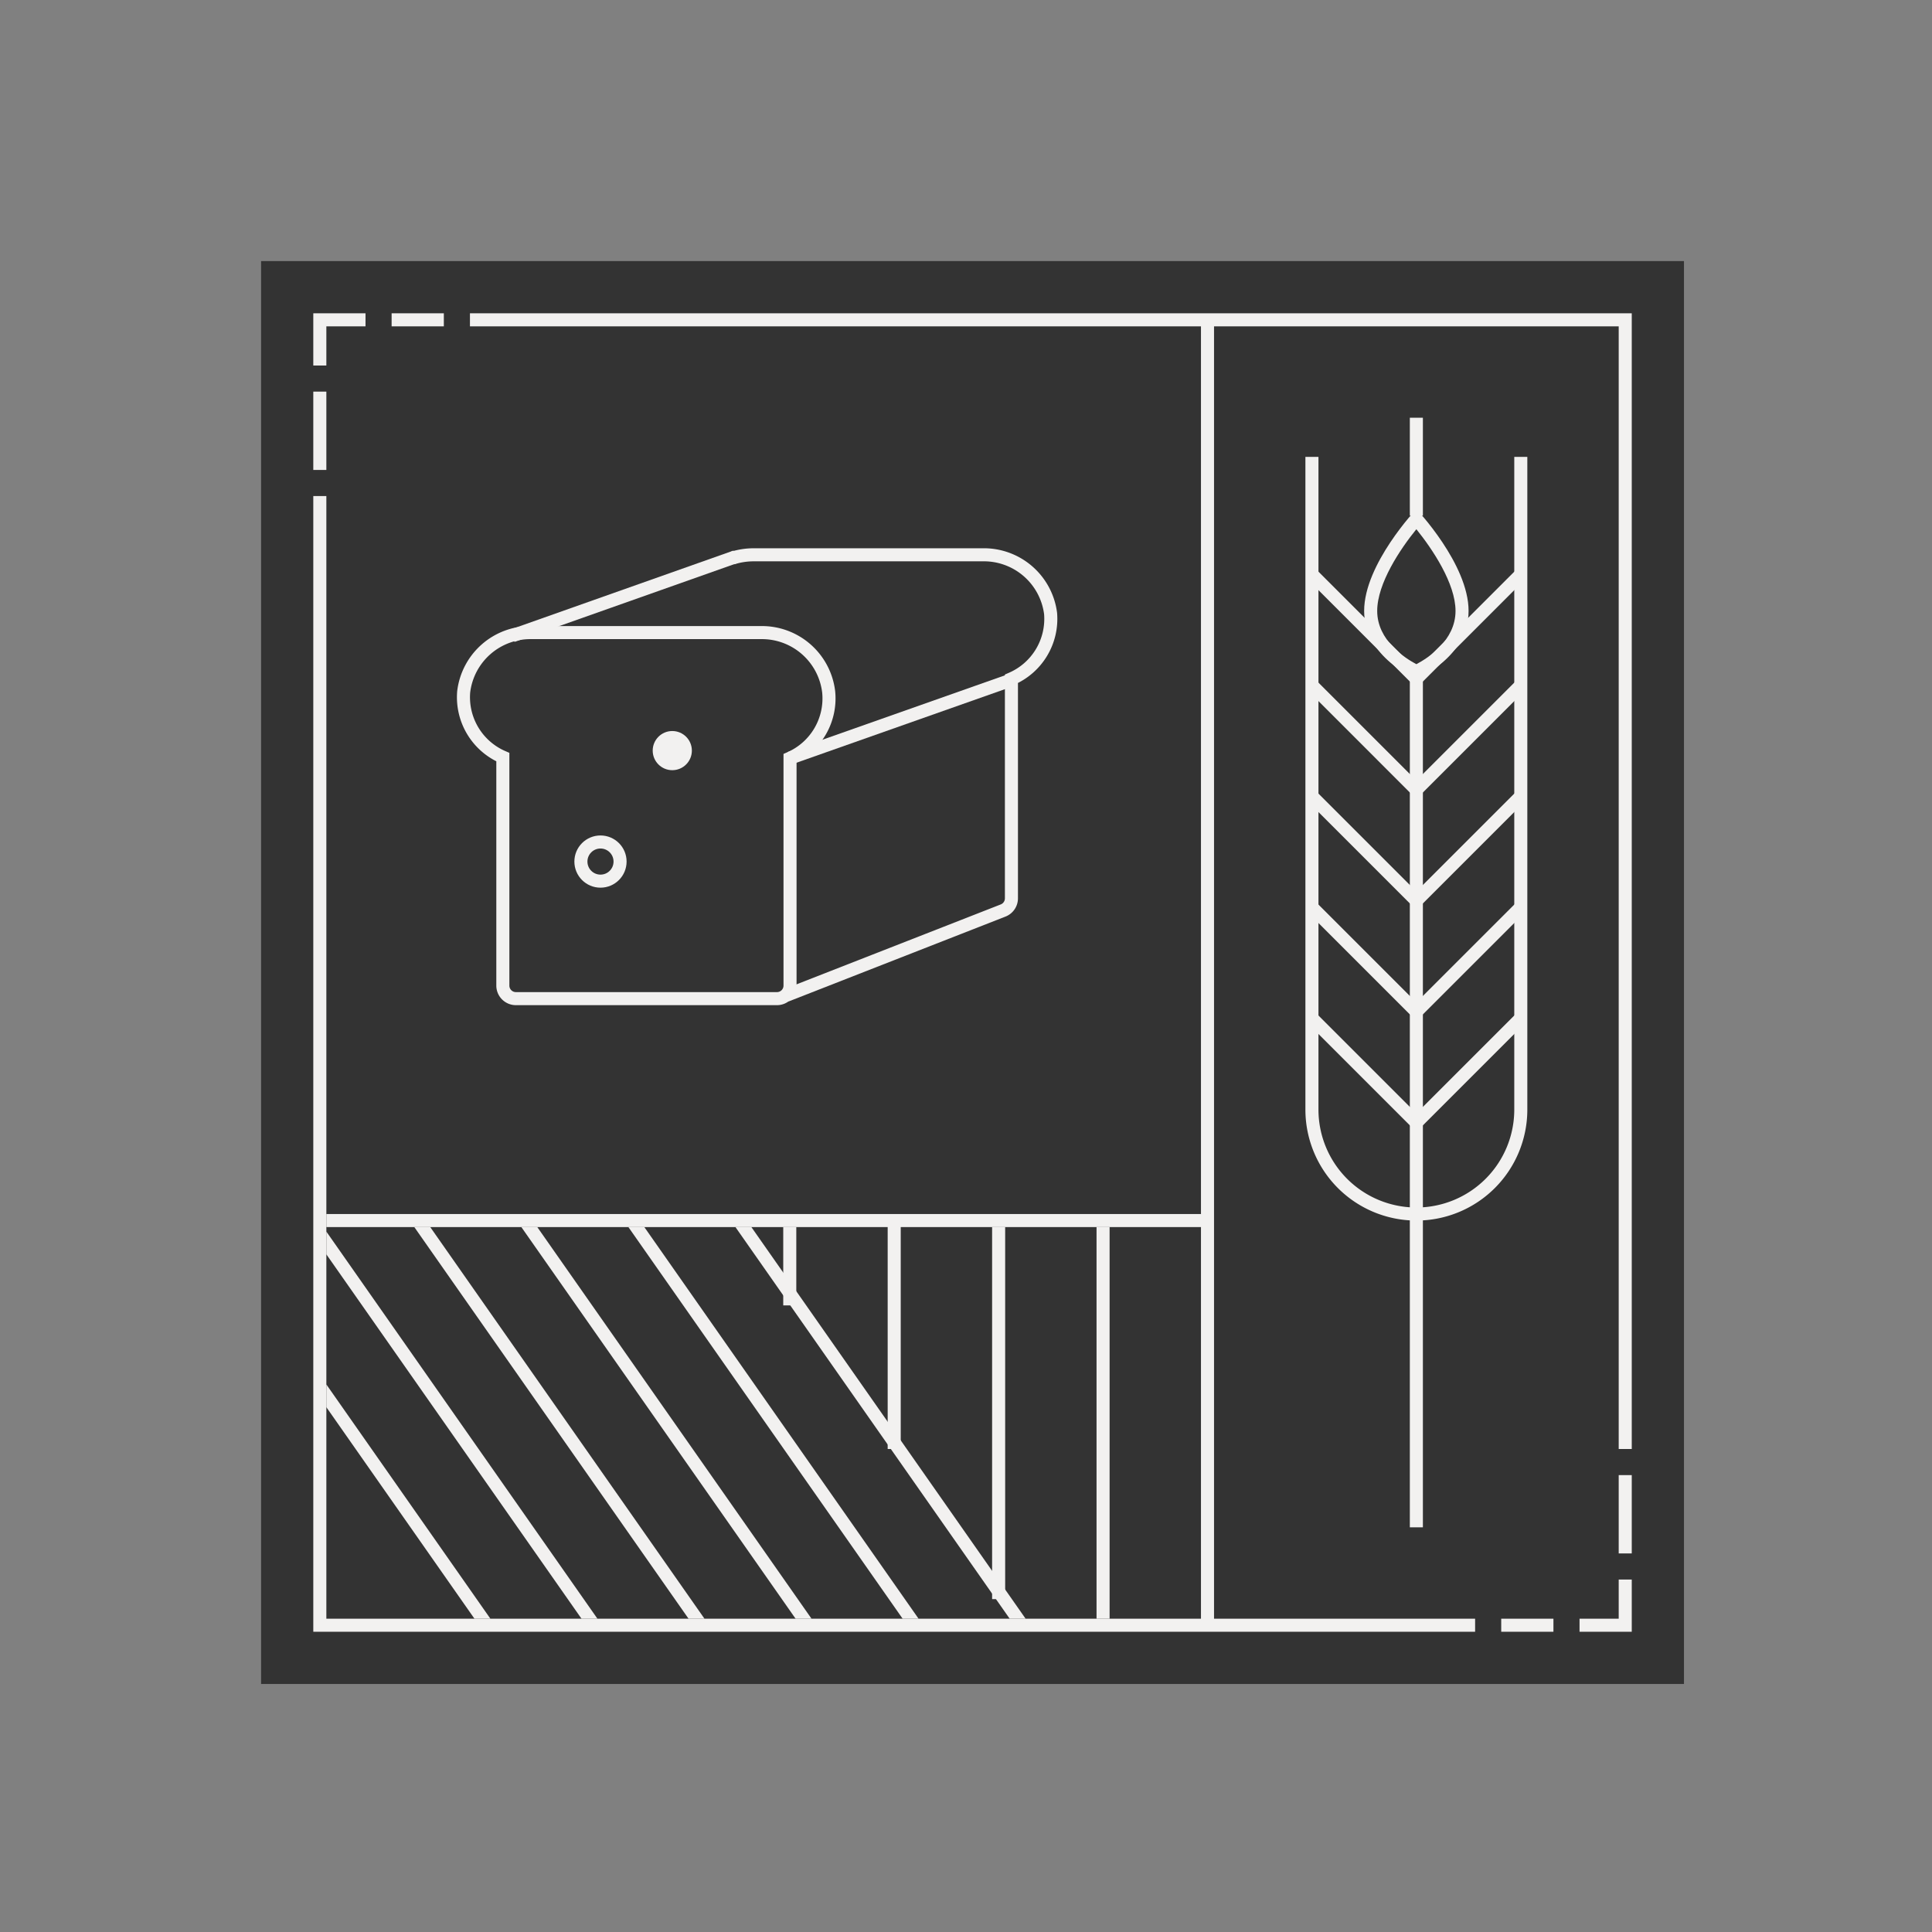 <svg xmlns="http://www.w3.org/2000/svg" xmlns:xlink="http://www.w3.org/1999/xlink" width="148" height="148" viewBox="0 0 148 148"><rect x="0" y="0" width="148" height="148" fill="#808080" stroke="none"/><defs><clipPath id="clip-path"><rect x="25" y="94" width="66" height="30" fill="none"/></clipPath></defs><g id="Icons"><rect x="20.5" y="20.5" width="108" height="108" fill="#333" stroke="#333" stroke-miterlimit="10"/><polyline points="113 124.5 24.5 124.5 24.5 38" fill="none" stroke="#f2f1f0" stroke-miterlimit="10"/><polyline points="36 24.5 124.5 24.5 124.5 111" fill="none" stroke="#f2f1f0" stroke-miterlimit="10"/><polyline points="24.5 28 24.5 24.5 28 24.5" fill="none" stroke="#f2f1f0" stroke-miterlimit="10"/><line x1="24.5" y1="36" x2="24.5" y2="30" fill="none" stroke="#f2f1f0" stroke-miterlimit="10"/><line x1="34" y1="24.5" x2="30" y2="24.5" fill="none" stroke="#f2f1f0" stroke-miterlimit="10"/><polyline points="124.5 121 124.5 124.5 121 124.5" fill="none" stroke="#f2f1f0" stroke-miterlimit="10"/><line x1="124.5" y1="113" x2="124.5" y2="119" fill="none" stroke="#f2f1f0" stroke-miterlimit="10"/><line x1="115" y1="124.5" x2="119" y2="124.5" fill="none" stroke="#f2f1f0" stroke-miterlimit="10"/><path d="M108.5,40.54c1.22,1.51,3,4.15,3,6.26,0,2.26-2.11,3.61-3,4.08-.88-.47-3-1.82-3-4.08,0-2.11,1.77-4.75,3-6.26m0-1.54s-4,4.21-4,7.8,4,5.2,4,5.2,4-1.61,4-5.2-4-7.8-4-7.8Z" fill="#f2f1f0"/><line x1="108.5" y1="51.5" x2="108.5" y2="117" fill="none" stroke="#f2f1f0" stroke-miterlimit="10"/><line x1="108.5" y1="32" x2="108.5" y2="39.5" fill="none" stroke="#f2f1f0" stroke-miterlimit="10"/><path d="M116.5,35V85a8,8,0,0,1-8,8h0a8,8,0,0,1-8-8V35" fill="none" stroke="#f2f1f0" stroke-miterlimit="10"/><polyline points="116.5 44 108.5 52 100.5 44" fill="none" stroke="#f2f1f0" stroke-miterlimit="10"/><polyline points="116.5 52.5 108.5 60.5 100.5 52.5" fill="none" stroke="#f2f1f0" stroke-miterlimit="10"/><polyline points="116.5 61 108.5 69 100.5 61" fill="none" stroke="#f2f1f0" stroke-miterlimit="10"/><polyline points="116.5 69.5 108.5 77.5 100.5 69.5" fill="none" stroke="#f2f1f0" stroke-miterlimit="10"/><polyline points="116.5 78 108.5 86 100.5 78" fill="none" stroke="#f2f1f0" stroke-miterlimit="10"/><line x1="92.5" y1="24.5" x2="92.5" y2="124.5" fill="none" stroke="#f2f1f0" stroke-miterlimit="10"/><line x1="25" y1="93.5" x2="92.5" y2="93.5" fill="none" stroke="#f2f1f0" stroke-miterlimit="10"/><line x1="84.5" y1="124" x2="84.5" y2="94" fill="none" stroke="#f2f1f0" stroke-miterlimit="10"/><line x1="76.5" y1="122.5" x2="76.5" y2="94" fill="none" stroke="#f2f1f0" stroke-miterlimit="10"/><line x1="68.5" y1="111" x2="68.5" y2="93.5" fill="none" stroke="#f2f1f0" stroke-miterlimit="10"/><line x1="60.5" y1="100" x2="60.5" y2="94" fill="none" stroke="#f2f1f0" stroke-miterlimit="10"/><g clip-path="url(#clip-path)"><line x1="-22.09" y1="39.68" x2="63.09" y2="161.32" fill="none" stroke="#f2f1f0" stroke-miterlimit="10"/><line x1="-13.89" y1="39.68" x2="71.29" y2="161.32" fill="none" stroke="#f2f1f0" stroke-miterlimit="10"/><line x1="-5.69" y1="39.68" x2="79.49" y2="161.32" fill="none" stroke="#f2f1f0" stroke-miterlimit="10"/><line x1="2.51" y1="39.68" x2="87.69" y2="161.32" fill="none" stroke="#f2f1f0" stroke-miterlimit="10"/><line x1="10.71" y1="39.68" x2="95.89" y2="161.32" fill="none" stroke="#f2f1f0" stroke-miterlimit="10"/><line x1="18.91" y1="39.68" x2="104.09" y2="161.32" fill="none" stroke="#f2f1f0" stroke-miterlimit="10"/></g><path d="M63.48,53a5.15,5.15,0,0,0-5.2-4.54H40.72A5.15,5.15,0,0,0,35.52,53a5,5,0,0,0,3,5V75.5a1,1,0,0,0,1,1h20a1,1,0,0,0,1-1V58.08A5,5,0,0,0,63.48,53Z" fill="none" stroke="#f2f1f0" stroke-miterlimit="10"/><path d="M56.11,42.75a5.42,5.42,0,0,1,1.61-.25H75.28A5.15,5.15,0,0,1,80.48,47a5,5,0,0,1-3,5V68.82a1,1,0,0,1-.64.93l-16.61,6.5" fill="none" stroke="#f2f1f0" stroke-miterlimit="10"/><line x1="77.5" y1="52.08" x2="60.5" y2="58.08" fill="none" stroke="#f2f1f0" stroke-miterlimit="10"/><line x1="56.35" y1="42.65" x2="39.25" y2="48.7" fill="none" stroke="#f2f1f0" stroke-miterlimit="10"/><circle cx="51.5" cy="57.5" r="1.5" fill="#f2f1f0"/><circle cx="46" cy="66" r="1.5" fill="none" stroke="#f2f1f0" stroke-miterlimit="10"/></g></svg>